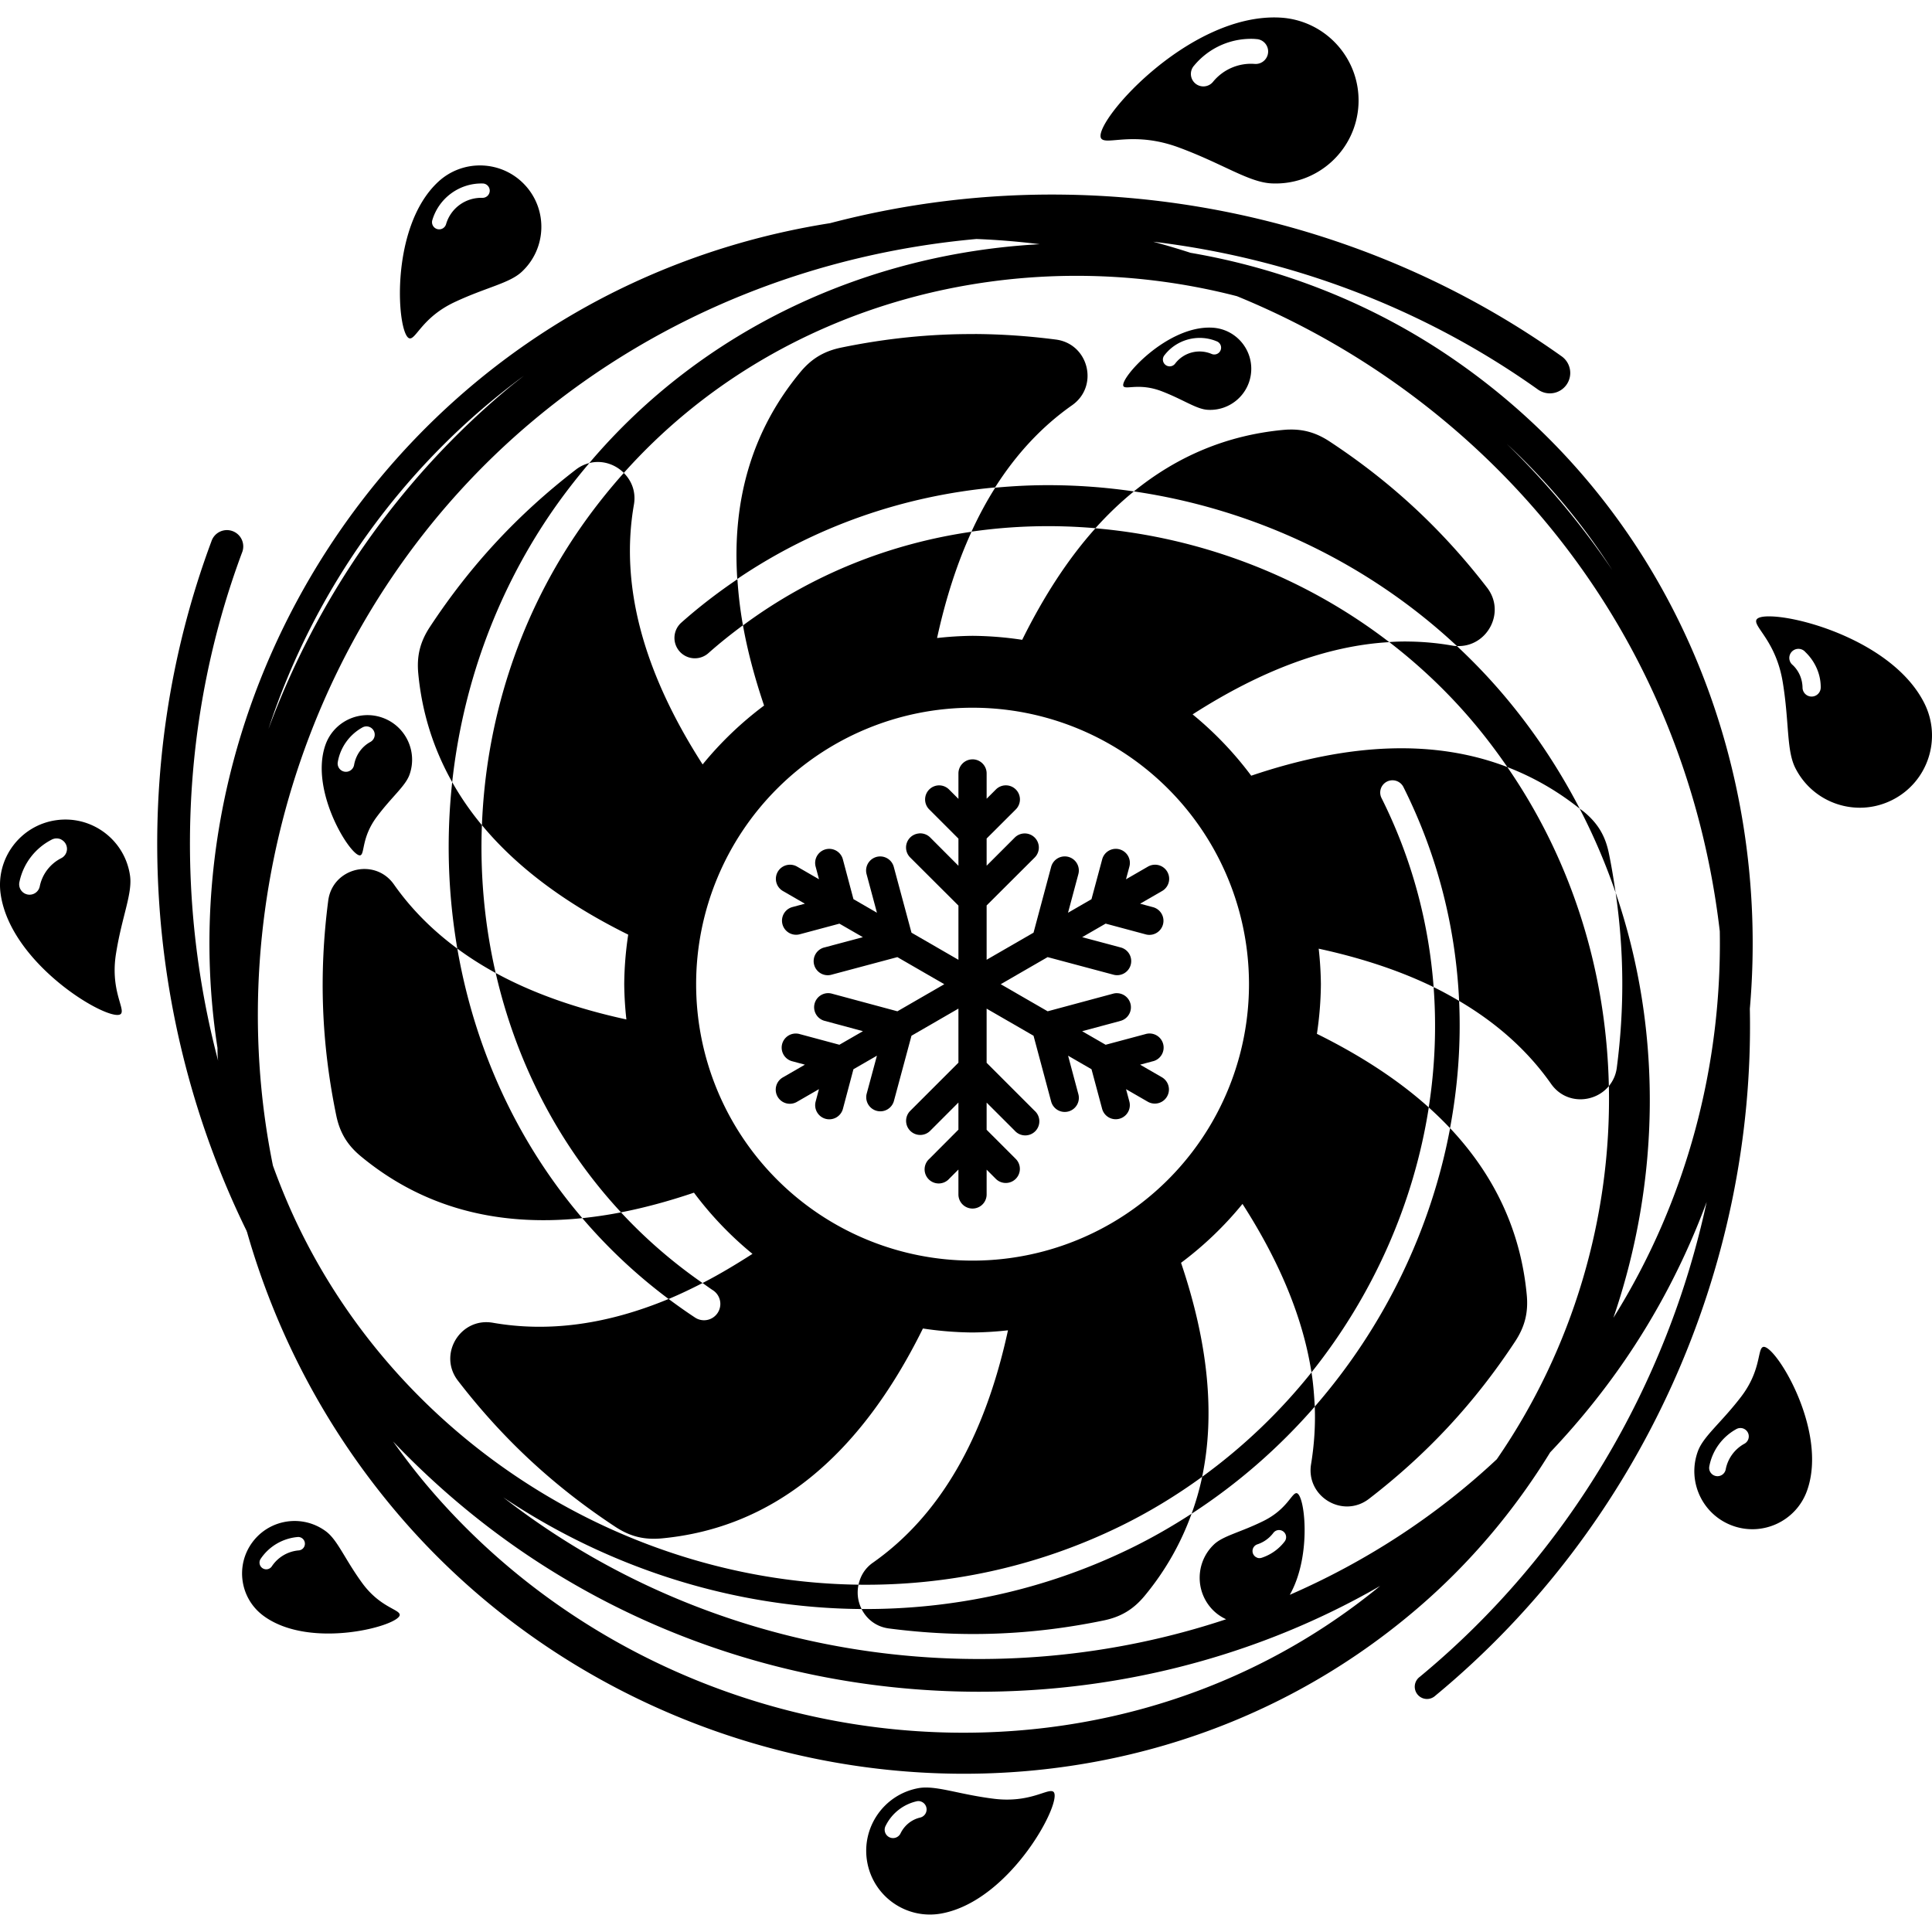 <?xml version="1.0" encoding="UTF-8" standalone="no"?>
<svg
   xmlns:dc="http://purl.org/dc/elements/1.1/"
   xmlns:cc="http://creativecommons.org/ns#"
   xmlns:rdf="http://www.w3.org/1999/02/22-rdf-syntax-ns#"
   xmlns:svg="http://www.w3.org/2000/svg"
   xmlns="http://www.w3.org/2000/svg"
   xmlns:sodipodi="http://sodipodi.sourceforge.net/DTD/sodipodi-0.dtd"
   xmlns:inkscape="http://www.inkscape.org/namespaces/inkscape"
   xml:space="preserve"
   style="enable-background:new 0 0 512 512;"
   viewBox="0 0 512 512"
   y="0px"
   x="0px"
   id="Icon"
   version="1.1"
   sodipodi:docname="aquaris_logo.svg"
   inkscape:version="0.92.3 (2405546, 2018-03-11)"><sodipodi:namedview
   pagecolor="#ffffff"
   bordercolor="#666666"
   borderopacity="1"
   objecttolerance="10"
   gridtolerance="10"
   guidetolerance="10"
   inkscape:pageopacity="0"
   inkscape:pageshadow="2"
   inkscape:window-width="1920"
   inkscape:window-height="1052"
   id="namedview8"
   showgrid="false"
   inkscape:zoom="0.4609375"
   inkscape:cx="-206.10169"
   inkscape:cy="256"
   inkscape:window-x="1920"
   inkscape:window-y="0"
   inkscape:window-maximized="1"
   inkscape:current-layer="Icon" /><defs
   id="defs53">

</defs>



<path d="m 339.089,4.656 c -24.566,-1.179 -50.3,28.84 -47.18,32.137 1.561,1.648 8.745,-2.036 20.44,2.272 11.696,4.308 18.561,9.245 24.629,9.536 12.137,0.583 22.444,-8.785 23.033,-20.921 C 360.592,15.544 351.225,5.239 339.089,4.656 Z m -8.497,5.659 v 0 c 0.78,-0.043 1.559,-0.043 2.348,0.043 a 3.305,3.305 0 0 1 1.191,0.277 3.305,3.305 0 0 1 -1.663,6.301 c -4.177,-0.307 -8.249,1.432 -10.929,4.653 a 3.305,3.305 0 1 1 -5.076,-4.223 c 3.532,-4.257 8.67,-6.796 14.122,-7.053 z m -202.739,33.539 c -4.16,-0.164 -8.387,1.252 -11.689,4.299 -13.358,12.334 -10.883,41.464 -7.525,41.529 1.677,0.043 3.456,-5.666 11.79,-9.594 8.336,-3.929 14.501,-4.977 17.804,-8.024 6.595,-6.093 7.014,-16.389 0.92,-22.99 -3.047,-3.301 -7.141,-5.053 -11.301,-5.22 z m 0.049,4.772 h 0.065 a 1.902,1.902 0 1 1 -0.168,3.801 c -4.423,-0.108 -8.344,2.733 -9.586,6.977 a 1.898,1.898 0 1 1 -3.649,-1.047 c 1.731,-5.87 7.219,-9.877 13.336,-9.73 z m 154.09,2.956 c -20.884,-0.29 -41.767,2.244 -62.002,7.559 -17.954,2.826 -35.778,8.115 -53.024,16.2 C 89.728,111.547 44.948,196.084 57.639,277.717 c 0,1.138 0,2.276 0.168,3.412 -11.506,-43.666 -9.955,-90.94 6.317,-134.639 a 4.325,4.325 0 1 0 -8.099,-3.015 c -22.426,60.221 -18.038,126.893 9.341,182.747 0,0.168 0.163,0.337 0.163,0.507 7.566,26.345 20.54,51.474 39.265,73.7 66.99,79.51 190.212,94.68 270.637,25.98 14.138,-12.075 25.946,-26.16 35.372,-41.512 6.781,-7.142 13.134,-14.846 18.936,-23.167 9.466,-13.576 16.959,-28.116 22.543,-43.202 -10.4,48.323 -36.68,93.33 -76.04,125.863 a 3.244,3.244 0 1 0 4.147,4.975 c 54.571,-45.107 84.738,-113.381 83.337,-182.046 5.72,-65.507 -21.129,-132.682 -78.658,-172.215 -21.257,-14.606 -45.095,-23.921 -69.57,-28.108 -3.27,-1.064 -6.572,-2.034 -9.89,-2.939 36.114,4.338 71.376,17.414 101.918,39.139 a 5.406,5.406 0 1 0 6.267,-8.809 C 374.748,66.613 328.416,52.228 282.053,51.582 Z m -23.142,11.757 v 0 c 5.592,0.225 11.168,0.686 16.706,1.377 -45.16,2.449 -88.925,22.04 -119.385,57.999 3.361,-0.858 6.812,0.277 9.147,2.61 40.651,-45.523 104.666,-61.775 162.485,-46.833 47.205,19.308 87.638,55.925 110.103,104.554 9.476,20.516 15.323,42.022 17.855,63.742 0.605,35.404 -8.675,71.248 -28.193,102.442 12.451,-36.339 13.065,-76.224 0.592,-112.67 2.236,15.426 2.359,30.618 0.312,46.386 -0.247,1.944 -1.03,3.566 -2.103,4.873 0.735,34.714 -9.558,69.711 -29.713,98.912 -16.281,15.244 -34.898,27.214 -54.849,35.913 5.962,-10.505 3.938,-26.957 1.757,-26.943 -1.255,0.003 -2.508,4.283 -8.691,7.356 -6.179,3.064 -10.778,3.936 -13.201,6.284 -4.856,4.663 -5.009,12.378 -0.346,17.23 1.062,1.105 2.297,1.935 3.606,2.551 -60.173,20.013 -129.536,11.722 -184.014,-26.715 -2.574,-1.816 -5.088,-3.682 -7.559,-5.6 28.077,18.817 61.233,29.377 94.967,29.603 1.324,2.625 3.8,4.703 7.264,5.152 19.317,2.504 37.764,1.816 56.842,-2.111 4.632,-0.953 7.942,-2.942 10.954,-6.588 5.49,-6.644 9.579,-13.9 12.399,-21.715 -5.166,3.353 -10.54,6.442 -16.157,9.181 -22.979,11.202 -47.281,16.24 -71.293,16.081 -0.997,-1.982 -1.293,-4.25 -0.819,-6.444 23.334,0.285 46.962,-4.575 69.266,-15.448 7.721,-3.764 14.984,-8.2 21.799,-13.15 3.467,-16.564 1.595,-35.476 -5.591,-56.715 a 92.317,92.317 0 0 0 16.284,-15.6 c 9.99,15.546 16.076,30.424 18.277,44.646 16.287,-20.382 27.125,-44.729 31.09,-70.212 1.987,1.787 3.872,3.615 5.633,5.49 2.072,-11.078 2.93,-22.385 2.407,-33.725 -2.169,-1.276 -4.405,-2.51 -6.757,-3.657 0.801,10.685 0.342,21.373 -1.293,31.875 -8.027,-7.218 -17.943,-13.705 -29.637,-19.493 a 92.317,92.317 0 0 0 1.056,-13.159 92.317,92.317 0 0 0 -0.582,-9.409 c 11.439,2.485 21.603,5.868 30.456,10.186 -1.275,-16.991 -5.72,-33.963 -13.809,-50.11 a 3.248,3.248 0 1 1 5.811,-2.905 c 9.146,18.258 13.871,37.498 14.755,56.673 10.089,5.937 18.237,13.246 24.376,21.985 3.917,5.577 11.551,5.127 15.304,0.583 -0.637,-29.65 -9.36,-59.074 -26.892,-84.528 6.839,2.632 13.231,6.289 19.156,11.005 3.758,7.23 6.926,14.669 9.527,22.264 -0.507,-3.472 -1.064,-6.952 -1.791,-10.456 -0.948,-4.632 -2.94,-7.943 -6.588,-10.955 -0.376,-0.307 -0.765,-0.562 -1.141,-0.862 v 0 C 412.874,203.213 405.822,192.615 397.271,182.775 c -3.542,-4.076 -7.278,-7.924 -11.174,-11.563 -0.423,0 -0.852,-0.052 -1.293,-0.134 -3.661,-0.64 -7.372,-0.995 -11.132,-1.056 v 0 c -1.823,-0.048 -3.661,0.004 -5.507,0.134 7.543,5.799 14.579,12.376 20.955,19.713 3.753,4.318 7.176,8.811 10.347,13.412 -19.078,-7.338 -41.706,-6.56 -67.881,2.289 a 92.317,92.317 0 0 0 -15.532,-16.25 c 18.281,-11.737 35.665,-18.198 52.112,-19.147 -22.708,-17.46 -50.024,-27.783 -77.864,-30.169 -7.189,8.011 -13.639,17.903 -19.409,29.553 a 92.317,92.317 0 0 0 -13.15,-1.056 92.317,92.317 0 0 0 -9.409,0.583 c 2.281,-10.465 5.318,-19.854 9.13,-28.159 -21.488,3.114 -42.307,11.275 -60.567,24.815 1.211,6.797 3.105,13.887 5.591,21.242 a 92.317,92.317 0 0 0 -16.284,15.6 c -15.822,-24.606 -21.928,-47.56 -18.21,-68.844 0.588,-3.39 -0.605,-6.33 -2.66,-8.378 v -0.044 c -4.514,5.056 -8.754,10.457 -12.652,16.233 -15.704,23.272 -23.93,50.183 -24.966,77.121 9.218,11.119 22.138,20.793 38.767,29.021 a 92.317,92.317 0 0 0 -1.056,13.117 92.317,92.317 0 0 0 0.574,9.358 c -13.264,-2.889 -24.849,-6.968 -34.638,-12.323 5.38,23.427 16.503,45.432 33.21,63.438 6.211,-1.209 12.663,-2.955 19.333,-5.211 a 92.317,92.317 0 0 0 15.507,16.216 c -4.455,2.854 -8.879,5.508 -13.226,7.728 0.883,0.616 1.745,1.26 2.652,1.858 a 4.325,4.325 0 1 1 -4.755,7.221 c -2.365,-1.558 -4.654,-3.185 -6.892,-4.856 -16.316,6.78 -31.837,8.882 -46.563,6.309 -8.643,-1.51 -14.628,8.396 -9.274,15.346 11.889,15.429 25.414,27.994 41.681,38.708 3.95,2.601 7.69,3.53 12.399,3.083 29.199,-2.775 52.231,-21.366 69.148,-55.617 a 92.317,92.317 0 0 0 13.159,1.056 92.317,92.317 0 0 0 9.383,-0.574 c -6.207,28.604 -18.124,49.163 -35.811,61.589 -2.164,1.52 -3.326,3.62 -3.792,5.819 C 165.967,419.193 106.465,382.427 78.744,324.32 76.322,319.242 74.216,314.096 72.333,308.914 57.834,237.721 83.191,159.862 141.717,111.108 175.554,82.921 216.657,67.108 258.856,63.329 Z M 177.185,344.246 c 2.97,-1.234 5.971,-2.678 8.995,-4.223 -8.012,-5.564 -15.225,-11.849 -21.613,-18.733 -3.491,0.68 -6.908,1.182 -10.253,1.529 6.693,7.833 14.312,15.034 22.872,21.428 z M 154.313,322.818 C 136.794,302.316 125.692,277.486 121.196,251.39 c -6.659,-4.915 -12.28,-10.57 -16.799,-17.002 -1.892,-2.693 -4.657,-3.982 -7.432,-4.088 -4.622,-0.178 -9.277,2.948 -9.983,8.387 -2.504,19.316 -1.816,37.764 2.112,56.842 0.948,4.632 2.941,7.934 6.588,10.946 16.099,13.304 35.653,18.726 58.632,16.343 z M 121.196,251.39 c 3.149,2.324 6.534,4.477 10.161,6.461 -2.935,-12.783 -4.157,-25.978 -3.649,-39.173 -3.022,-3.644 -5.649,-7.447 -7.872,-11.402 -1.602,14.738 -1.124,29.62 1.36,44.114 z m -1.36,-44.114 c 2.691,-24.754 11.195,-49.109 25.668,-70.558 3.328,-4.932 6.92,-9.569 10.676,-14.004 -1.209,0.311 -2.417,0.852 -3.539,1.715 -15.429,11.888 -27.986,25.423 -38.7,41.69 -2.602,3.951 -3.539,7.69 -3.091,12.399 0.981,10.371 4.029,19.937 8.986,28.759 z m 227.722,156.421 c -8.301,10.389 -18.027,19.723 -28.97,27.669 -0.703,3.363 -1.653,6.611 -2.796,9.781 12.271,-7.965 23.223,-17.568 32.636,-28.387 -0.165,-2.991 -0.389,-6.011 -0.861,-9.063 z m 0.87,9.063 c 0.195,5.142 -0.163,10.2 -0.963,15.161 -1.504,8.645 8.395,14.63 15.346,9.274 15.429,-11.889 27.993,-25.415 38.708,-41.681 2.599,-3.951 3.531,-7.699 3.083,-12.407 -1.585,-16.735 -8.383,-31.431 -20.313,-44.131 -5.065,27.084 -17.54,52.725 -35.862,73.785 z M 321.384,86.844 c -12.16,-0.764 -25.127,13.917 -23.607,15.574 0.76,0.829 4.35,-0.943 10.11,1.276 5.761,2.219 9.126,4.717 12.129,4.907 6.006,0.376 11.187,-4.188 11.562,-10.194 0.376,-6.006 -4.189,-11.185 -10.194,-11.563 z m -62.999,1.689 v 0 c -11.797,-0.065 -23.481,1.118 -35.406,3.573 -4.632,0.953 -7.934,2.941 -10.946,6.588 -12.542,15.177 -18.046,33.447 -16.647,54.739 20.803,-14.103 44.312,-22.047 68.32,-24.257 5.642,-8.893 12.43,-16.179 20.406,-21.782 7.182,-5.044 4.411,-16.279 -4.291,-17.407 -7.245,-0.938 -14.366,-1.43 -21.445,-1.469 z m 60.28,1.039 v 0 c 1.275,0.078 2.55,0.368 3.776,0.879 a 1.805,1.805 0 1 1 -1.394,3.328 c -3.417,-1.421 -7.333,-0.389 -9.595,2.542 a 1.8,1.8 0 1 1 -2.855,-2.188 c 2.429,-3.156 6.237,-4.797 10.059,-4.561 z m -179.85,10.026 c -1.34,1.067 -2.705,2.106 -4.029,3.21 -29.444,24.527 -50.905,56.037 -63.658,90.423 12.081,-36.848 35.622,-70.053 67.686,-93.633 z m 202.908,14.24 c -0.556,0 -1.126,0.052 -1.723,0.1 -14.743,1.402 -27.9,6.868 -39.511,16.293 31.409,4.575 61.647,18.592 85.609,40.972 7.932,0.372 13.075,-8.874 7.99,-15.473 -11.889,-15.429 -25.424,-27.995 -41.69,-38.708 -3.456,-2.276 -6.751,-3.271 -10.676,-3.184 z m -41.234,16.394 c -7.618,-1.11 -15.3,-1.672 -22.982,-1.655 -4.594,0 -9.192,0.246 -13.767,0.667 -2.29,3.61 -4.378,7.495 -6.284,11.647 10.864,-1.574 21.889,-1.85 32.838,-0.912 3.252,-3.625 6.65,-6.87 10.194,-9.747 z m 98.793,-12.619 c 10.887,10.06 20.22,21.322 27.99,33.463 -8.221,-12.183 -17.62,-23.381 -27.99,-33.463 z m -203.862,35.887 c -5.105,3.46 -10.065,7.242 -14.806,11.453 a 5.406,5.406 0 1 0 7.179,8.083 c 2.945,-2.615 5.993,-5.03 9.096,-7.331 -0.752,-4.18 -1.208,-8.238 -1.469,-12.205 z m 273.711,9.848 c -2.132,-0.043 -3.488,0.303 -3.7,1.014 -0.582,1.886 5.273,5.749 7.019,16.444 1.75,10.695 0.95,18.002 3.328,22.72 4.753,9.435 16.25,13.233 25.684,8.48 9.447,-4.752 13.243,-16.249 8.488,-25.684 -7.816,-15.518 -31.573,-22.814 -40.811,-22.973 z m 7.399,8.606 v 0 a 2.41,2.41 0 0 1 1.917,0.853 c 2.528,2.435 4.063,5.771 4.063,9.282 a 2.41,2.41 0 0 1 -0.329,1.309 2.41,2.41 0 0 1 -4.493,-1.233 c -0.049,-2.236 -0.958,-4.361 -2.576,-5.904 a 2.41,2.41 0 0 1 1.41,-4.308 z m -218.795,15.6 a 73.258,73.258 0 0 1 73.261,73.261 73.258,73.258 0 0 1 -73.261,73.261 73.258,73.258 0 0 1 -73.252,-73.261 73.258,73.258 0 0 1 73.252,-73.261 z m -161.083,1.985 c -4.595,0.291 -8.797,3.27 -10.414,7.889 -4.365,12.466 7.158,30.308 9.333,29.206 1.087,-0.551 0.286,-4.816 4.291,-10.178 4.006,-5.361 7.604,-8.137 8.683,-11.216 2.157,-6.158 -1.088,-12.903 -7.247,-15.059 -1.54,-0.539 -3.114,-0.739 -4.645,-0.642 z m 0.373,2.965 v 0 a 2.191,2.191 0 0 1 0.853,0.136 2.191,2.191 0 0 1 0.268,3.987 c -2.295,1.249 -3.841,3.481 -4.299,6.039 a 2.195,2.195 0 1 1 -4.324,-0.752 c 0.672,-3.862 3.089,-7.231 6.52,-9.13 a 2.191,2.191 0 0 1 0.971,-0.279 z m -78.675,24.713 c -1.149,-0.067 -2.323,-0.017 -3.505,0.152 -9.463,1.369 -16.036,10.155 -14.663,19.62 2.772,19.161 29.832,34.537 31.909,31.63 1.041,-1.453 -2.944,-6.457 -1.309,-16.132 1.564,-9.684 4.36,-15.723 3.674,-20.456 -1.196,-8.283 -8.065,-14.346 -16.106,-14.814 z m -3.387,4.975 a 2.756,2.756 0 0 1 1.326,0.313 l -0.065,-0.009 a 2.756,2.756 0 0 1 0,4.932 c -2.918,1.484 -5.006,4.204 -5.676,7.407 a 2.756,2.756 0 1 1 -5.388,-1.149 c 1.01,-4.828 4.164,-8.938 8.556,-11.183 a 2.756,2.756 0 0 1 1.242,-0.313 z m 452.193,134.799 c -1.424,0.701 -0.456,6.259 -5.752,13.176 -5.294,6.916 -10.023,10.478 -11.461,14.468 -2.898,7.981 1.224,16.797 9.206,19.696 7.981,2.899 16.804,-1.216 19.704,-9.198 5.871,-16.158 -8.851,-39.543 -11.697,-38.142 z m -5.997,21.453 a 2.215,2.215 0 0 1 1.09,4.181 c -2.566,1.419 -4.385,3.925 -4.924,6.808 a 2.215,2.215 0 0 1 -4.341,0 2.215,2.215 0 0 1 0,-0.828 c 0.785,-4.178 3.402,-7.798 7.12,-9.857 a 2.215,2.215 0 0 1 1.056,-0.304 z m -356.998,3.556 c 9.576,10.032 20.152,19.275 31.774,27.475 68.737,48.497 160.103,51.016 229.825,10.811 -75.714,62.16 -190.253,47.37 -252.756,-26.816 -3.142,-3.728 -6.042,-7.576 -8.843,-11.47 z m -25.481,21.09 c -4.465,-0.19 -8.941,1.77 -11.799,5.634 -4.57,6.182 -3.261,14.896 2.922,19.468 12.515,9.255 36.598,2.503 36.124,-0.33 -0.242,-1.416 -5.326,-2.001 -9.966,-8.379 -4.64,-6.377 -6.511,-11.388 -9.603,-13.674 -2.318,-1.715 -4.999,-2.605 -7.677,-2.72 z m 260.222,2.39 v 0 a 1.882,1.882 0 0 1 0.082,0 1.882,1.882 0 0 1 1.478,3.007 c -1.54,2.029 -3.693,3.555 -6.115,4.341 a 1.87,1.87 0 0 1 -1.191,-0.009 h 0.065 a 1.87,1.87 0 0 1 0,-3.556 c 1.688,-0.553 3.153,-1.61 4.231,-3.032 a 1.882,1.882 0 0 1 1.445,-0.752 z m -259.978,1.841 a 1.78,1.78 0 0 1 1.309,0.473 1.78,1.78 0 0 1 -1.098,3.083 c -2.891,0.253 -5.493,1.804 -7.095,4.215 a 1.781,1.781 0 0 1 -2.964,-1.976 c 2.2,-3.302 5.811,-5.426 9.764,-5.786 a 1.78,1.78 0 0 1 0.082,-0.009 z m 166.235,66.394 c -0.621,0.009 -1.218,0.064 -1.79,0.169 -9.169,1.693 -15.222,10.501 -13.531,19.671 1.693,9.169 10.502,15.233 19.671,13.539 18.562,-3.429 32.513,-30.374 29.603,-32.289 -1.455,-0.958 -6.172,3.059 -15.668,1.892 -8.306,-1.021 -13.937,-3.057 -18.286,-2.981 z m -1.757,3.59 v 0 a 2.215,2.215 0 0 1 0.423,0.043 v 0.009 a 2.215,2.215 0 0 1 0,4.324 c -2.249,0.532 -4.114,2.05 -5.143,4.122 a 2.215,2.215 0 1 1 -3.97,-1.959 c 1.605,-3.255 4.585,-5.624 8.117,-6.461 a 2.215,2.215 0 0 1 0.557,-0.077 z"
   id="icon-maincolor" /><path d="m 257.669,201.238 a 3.734,3.734 0 0 0 -3.674,3.767 v 6.706 l -2.424,-2.424 a 3.734,3.734 0 0 0 -2.677,-1.157 3.734,3.734 0 0 0 -2.593,6.419 l 7.694,7.694 v 7.196 l -7.432,-7.449 a 3.734,3.734 0 0 0 -3.066,-1.123 v 0.009 a 3.734,3.734 0 0 0 -2.238,6.411 l 12.736,12.703 v 14.367 l -12.441,-7.188 -4.671,-17.357 a 3.734,3.734 0 0 0 -3.505,-2.846 3.734,3.734 0 0 0 -3.708,4.764 l 2.728,10.152 -6.225,-3.598 -2.787,-10.482 a 3.734,3.734 0 0 0 -3.547,-2.846 3.734,3.734 0 0 0 -3.674,4.755 l 0.878,3.302 -5.76,-3.328 a 3.734,3.734 0 0 0 -2.171,-0.515 3.734,3.734 0 0 0 -1.571,6.993 l 5.76,3.328 -3.302,0.887 a 3.736,3.736 0 0 0 1.951,7.213 l 10.507,-2.813 6.208,3.581 -10.135,2.711 a 3.734,3.734 0 1 0 1.917,7.213 l 17.365,-4.637 12.433,7.179 -12.424,7.179 -17.374,-4.679 a 3.734,3.734 0 0 0 -1.115,-0.128 3.734,3.734 0 0 0 -0.803,7.34 l 10.161,2.736 -6.242,3.598 -10.49,-2.821 a 3.734,3.734 0 0 0 -1.504,-0.128 3.734,3.734 0 0 0 -0.44,7.34 l 3.294,0.887 -5.76,3.328 a 3.74,3.74 0 1 0 3.733,6.478 l 5.752,-3.319 -0.87,3.26 a 3.74,3.74 0 1 0 7.221,1.951 l 2.787,-10.49 6.225,-3.59 -2.728,10.118 a 3.736,3.736 0 0 0 7.213,1.943 l 4.671,-17.348 12.441,-7.188 v 14.333 l -12.737,12.73 a 3.739,3.739 0 1 0 5.304,5.27 l 7.432,-7.441 v 7.188 l -7.694,7.72 a 3.734,3.734 0 1 0 5.27,5.27 l 2.424,-2.424 v 6.664 a 3.738,3.738 0 0 0 7.475,0 v -6.63 l 2.39,2.39 a 3.736,3.736 0 1 0 5.296,-5.27 l -7.686,-7.686 v -7.204 l 7.432,7.424 a 3.734,3.734 0 1 0 5.27,-5.27 l -12.703,-12.703 v -14.35 l 12.433,7.179 4.645,17.348 a 3.736,3.736 0 1 0 7.213,-1.943 l -2.703,-10.118 6.208,3.59 2.813,10.49 a 3.736,3.736 0 0 0 7.213,-1.951 l -0.87,-3.252 5.752,3.319 a 3.742,3.742 0 1 0 3.733,-6.487 l -5.76,-3.328 3.277,-0.878 a 3.734,3.734 0 0 0 -1.309,-7.348 3.734,3.734 0 0 0 -0.6,0.136 l -10.507,2.813 -6.225,-3.59 10.161,-2.737 a 3.734,3.734 0 0 0 -0.938,-7.34 v -0.009 a 3.734,3.734 0 0 0 -1.013,0.136 l -17.348,4.671 -12.441,-7.179 12.433,-7.179 17.357,4.637 a 3.736,3.736 0 1 0 1.942,-7.213 l -10.144,-2.711 6.216,-3.59 10.507,2.821 a 3.734,3.734 0 1 0 1.917,-7.213 l -3.286,-0.887 5.769,-3.328 a 3.734,3.734 0 0 0 -2.078,-6.993 3.734,3.734 0 0 0 -1.655,0.515 l -5.777,3.336 0.886,-3.311 a 3.734,3.734 0 0 0 -3.412,-4.755 3.734,3.734 0 0 0 -3.801,2.846 l -2.821,10.498 -6.216,3.59 2.72,-10.161 a 3.734,3.734 0 0 0 -3.801,-4.764 3.734,3.734 0 0 0 -3.412,2.846 l -4.645,17.357 -12.432,7.179 v -14.392 l 12.703,-12.669 a 3.734,3.734 0 0 0 -2.711,-6.411 3.734,3.734 0 0 0 -2.559,1.115 l -7.432,7.431 v -7.205 l 7.686,-7.669 a 3.734,3.734 0 0 0 -2.711,-6.419 3.734,3.734 0 0 0 -2.584,1.157 l -2.39,2.39 v -6.672 a 3.734,3.734 0 0 0 -3.801,-3.767 z"
   id="icon-detailcolor" /></svg>

